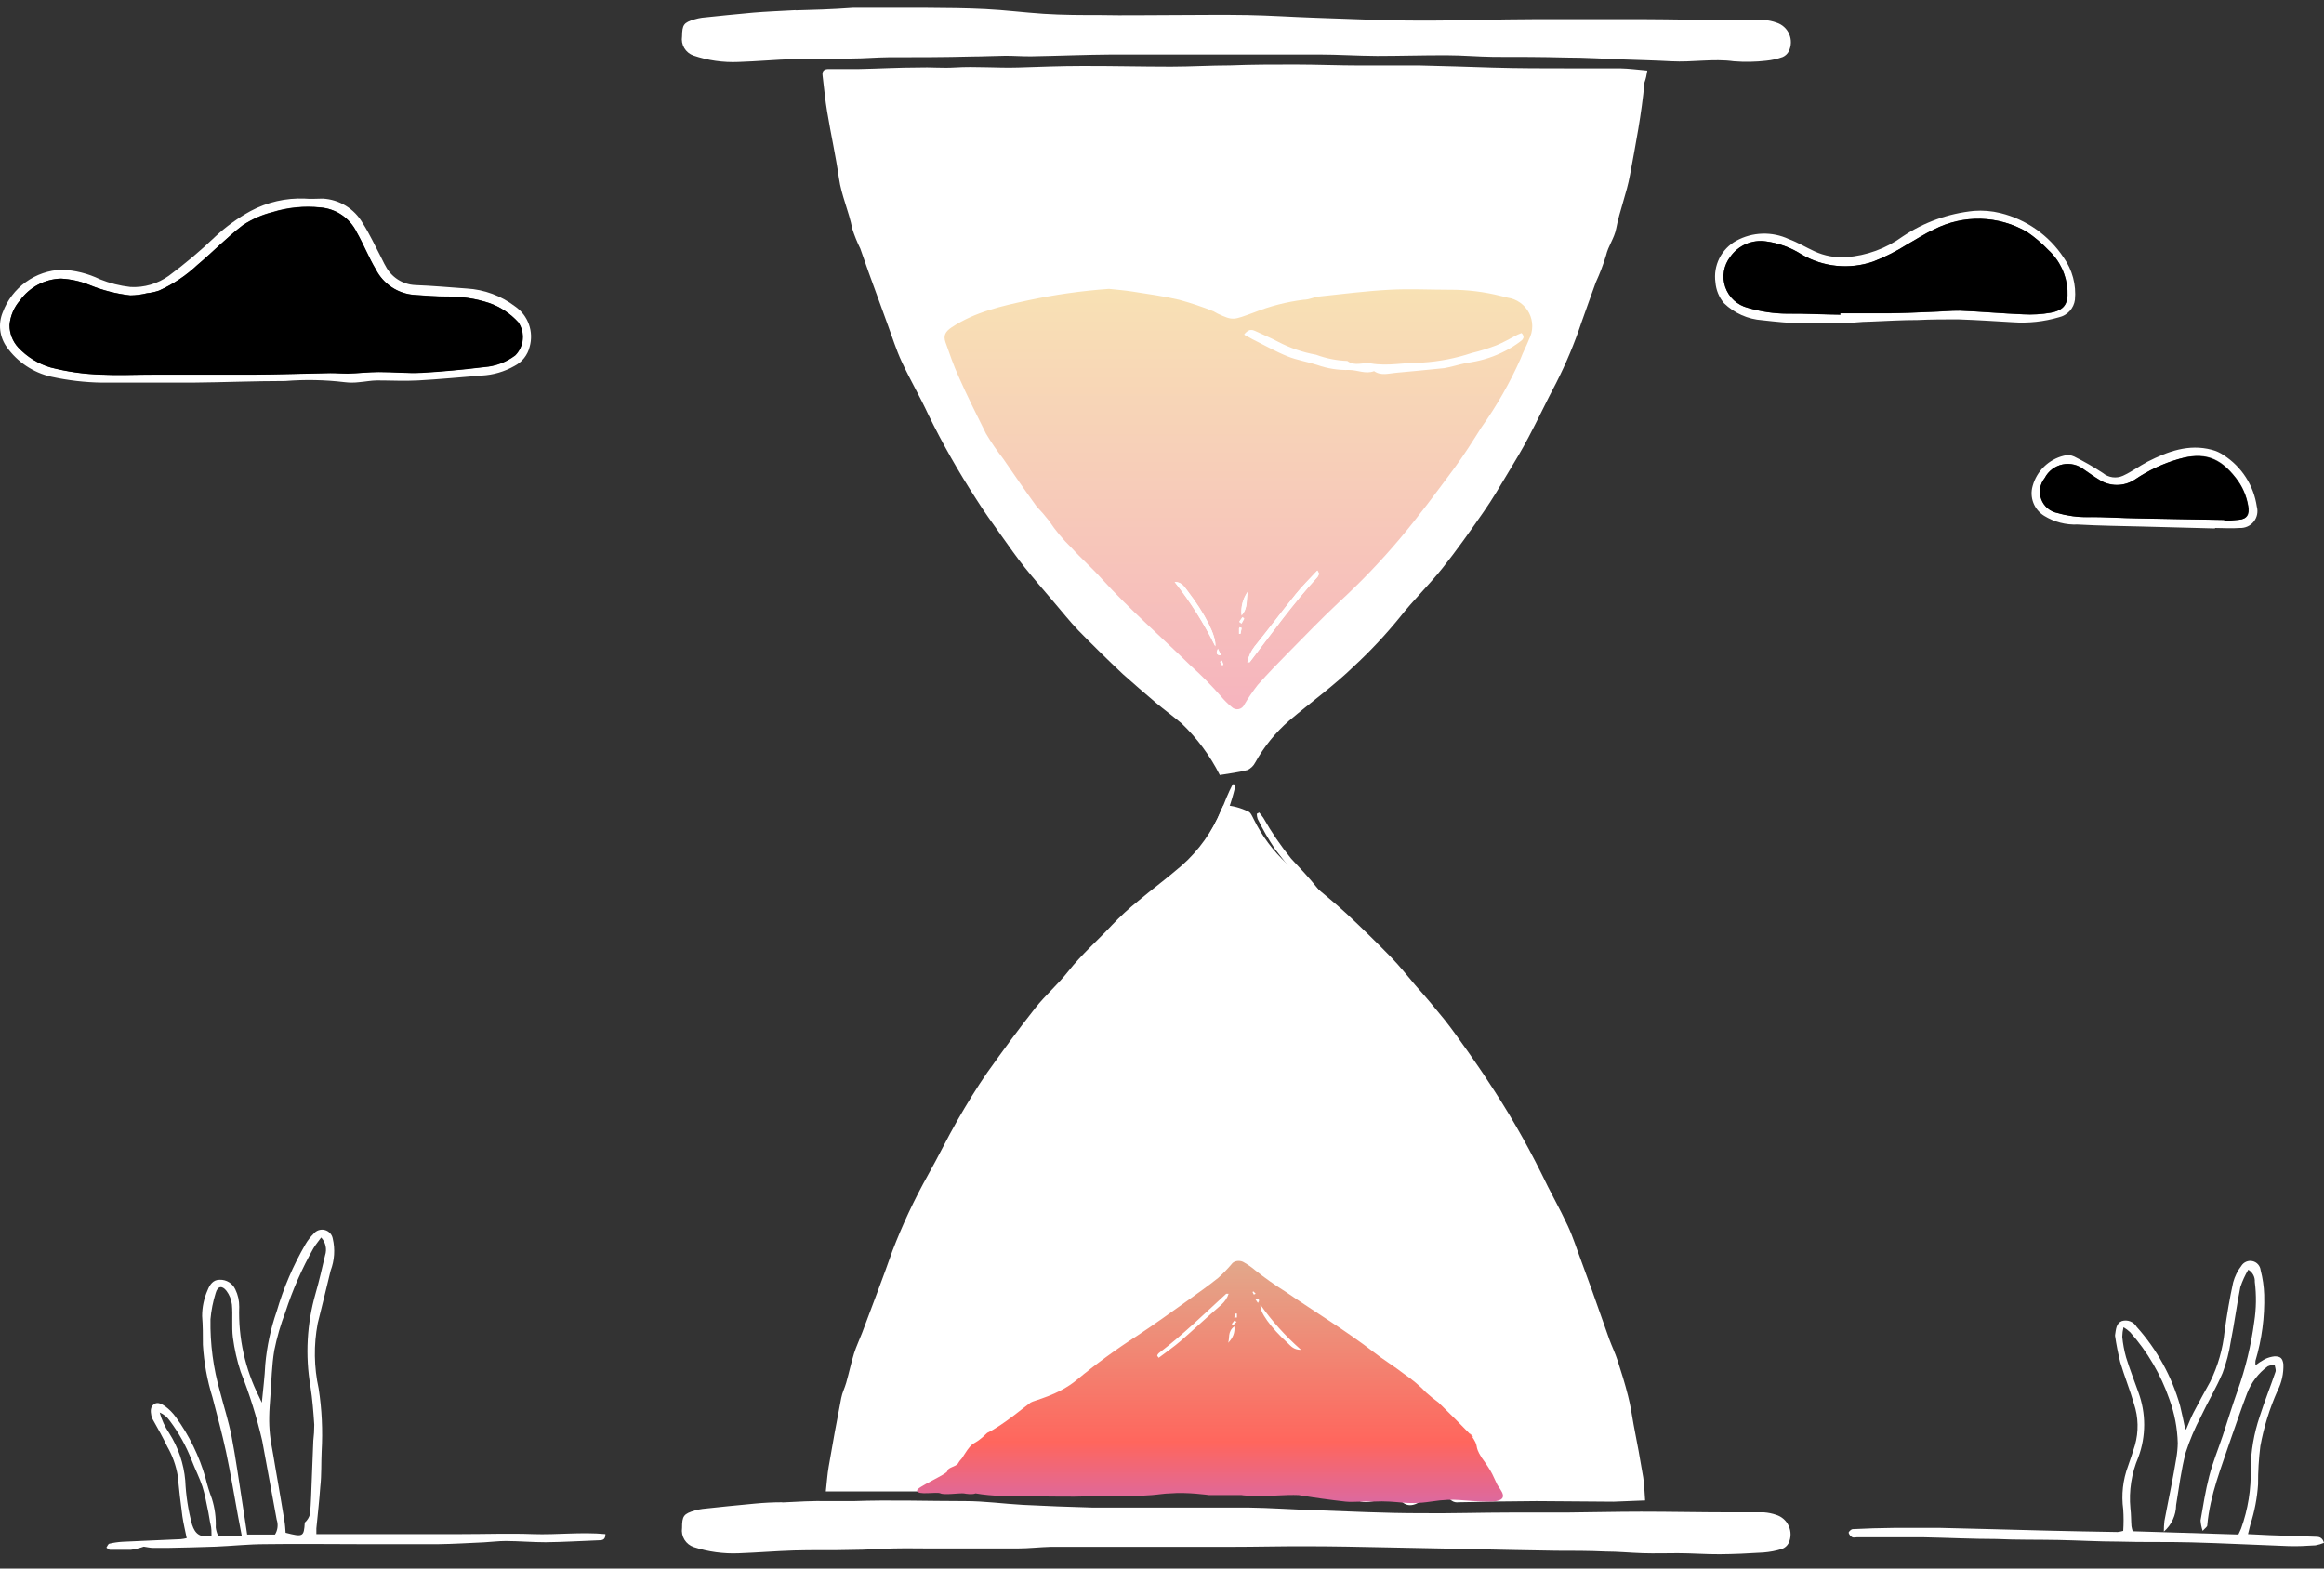 <svg width="360" height="243" viewBox="0 0 360 243" fill="none" xmlns="http://www.w3.org/2000/svg">
<rect x="0" y="0" width="360" height="243" fill="#333333" stroke="none"/>
<path d="M33.776 237.885H37.443C37.235 236.802 37.056 235.822 36.864 234.842C36.255 231.546 35.72 228.236 35.023 224.955C34.414 222.104 33.642 219.299 32.915 216.478C32.094 213.836 31.596 211.104 31.43 208.342C31.43 206.858 31.43 205.373 31.311 203.889C31.308 202.508 31.596 201.142 32.157 199.88C32.499 199.005 33.019 198.247 34.043 198.262C34.545 198.245 35.042 198.377 35.469 198.641C35.897 198.906 36.238 199.29 36.448 199.747C36.861 200.587 37.069 201.513 37.056 202.449C36.9 207.302 37.967 212.116 40.159 216.448L40.56 217.309C40.753 215.26 41.005 213.331 41.094 211.371C41.345 208.572 41.938 205.815 42.861 203.161C43.92 199.53 45.416 196.041 47.315 192.769C47.663 192.173 48.087 191.624 48.577 191.136C48.778 190.882 49.048 190.692 49.355 190.588C49.662 190.484 49.993 190.471 50.307 190.552C50.621 190.632 50.905 190.801 51.125 191.039C51.345 191.277 51.491 191.574 51.546 191.893C51.929 193.537 51.815 195.258 51.219 196.837C50.566 199.569 49.883 202.3 49.215 205.017C48.582 208.362 48.633 211.801 49.364 215.127C49.858 218.343 50.012 221.602 49.824 224.851C49.735 226.662 49.824 228.488 49.616 230.299C49.468 232.467 49.215 234.619 49.007 236.772C49.007 237.009 49.007 237.262 49.007 237.663H60.275C64.001 237.663 67.698 237.663 71.484 237.663C75.269 237.663 78.906 237.529 82.573 237.663C86.24 237.796 89.996 237.306 93.782 237.663C93.782 238.42 93.455 238.598 92.95 238.613C90.144 238.717 87.339 238.895 84.518 238.924C82.469 238.924 80.421 238.746 78.357 238.731C77.229 238.731 76.1 238.88 74.972 238.939C72.612 239.043 70.251 239.192 67.876 239.221C63.986 239.221 60.097 239.221 56.193 239.221C51.16 239.221 46.112 239.147 41.08 239.221C38.511 239.221 35.958 239.503 33.404 239.607C30.851 239.711 28.476 239.741 25.982 239.8C25.239 239.8 24.497 239.8 23.755 239.8C23.25 239.8 22.73 239.667 22.27 239.607C21.624 239.832 20.958 239.996 20.281 240.097C19.212 240.097 18.128 240.097 17.045 240.097C16.852 240.097 16.674 239.875 16.48 239.756C16.629 239.533 16.748 239.192 16.941 239.147C17.613 238.988 18.299 238.889 18.989 238.85C21.959 238.702 24.928 238.598 28.001 238.449C28.311 238.416 28.618 238.362 28.921 238.286C28.684 237.113 28.416 236.015 28.253 234.916C27.971 232.808 27.733 230.715 27.526 228.607C27.262 227.04 26.725 225.533 25.937 224.153C25.224 222.668 24.453 221.303 23.651 219.877C23.56 219.698 23.49 219.509 23.443 219.313C23.324 218.675 23.25 217.992 23.844 217.547C24.438 217.101 25.106 217.547 25.596 217.873C26.228 218.345 26.784 218.91 27.244 219.551C29.316 222.393 30.869 225.58 31.831 228.963C32.097 230.056 32.429 231.132 32.825 232.185C33.279 233.624 33.48 235.13 33.419 236.638C33.473 237.07 33.593 237.491 33.776 237.885ZM49.749 191.715C49.275 192.383 48.859 192.858 48.547 193.393C46.774 196.53 45.321 199.837 44.212 203.265C43.472 205.193 42.896 207.179 42.49 209.203C42.089 211.564 42.059 213.984 41.881 216.374C41.807 217.398 41.718 218.437 41.703 219.462C41.683 220.394 41.723 221.326 41.822 222.253C41.926 223.277 42.134 224.301 42.312 225.311C42.564 226.87 42.846 228.429 43.114 229.987C43.425 231.873 43.767 233.758 44.064 235.644C44.168 236.267 44.197 236.891 44.242 237.455C46.959 238.152 47.077 238.078 47.211 235.881C47.61 235.527 47.894 235.062 48.027 234.545C48.191 232.778 48.22 231.012 48.295 229.23C48.369 227.449 48.443 225.207 48.532 223.203C48.633 222.375 48.682 221.542 48.681 220.709C48.547 218.734 48.399 216.76 48.087 214.771C47.269 209.987 47.538 205.081 48.874 200.415C49.438 198.47 49.883 196.496 50.358 194.477C50.513 194.004 50.539 193.498 50.432 193.013C50.325 192.527 50.089 192.079 49.749 191.715ZM42.594 237.737C42.807 237.394 42.941 237.009 42.987 236.609C43.033 236.208 42.99 235.803 42.861 235.421C42.119 231.353 41.377 227.285 40.62 223.203C39.776 219.561 38.66 215.988 37.279 212.514C36.716 210.788 36.313 209.014 36.077 207.214C35.869 205.537 36.077 203.8 35.928 202.107C35.84 201.337 35.548 200.604 35.082 199.984C34.399 199.094 33.701 199.242 33.404 200.326C32.994 201.644 32.725 203.003 32.603 204.379C32.538 208.178 33.038 211.965 34.087 215.617C34.681 217.918 35.409 220.189 35.869 222.505C36.522 225.875 36.982 229.29 37.517 232.674C37.799 234.397 38.036 236.119 38.289 237.737H42.594ZM32.766 237.974C32.766 237.321 32.766 236.742 32.618 236.163C32.469 235.584 32.41 234.916 32.276 234.293C31.979 232.957 31.771 231.591 31.356 230.299C30.94 229.008 30.213 227.597 29.693 226.231C28.847 224.041 27.703 221.978 26.293 220.1C25.904 219.536 25.364 219.094 24.735 218.823C25.046 219.973 25.548 221.062 26.219 222.045C27.619 224.251 28.469 226.761 28.698 229.364C28.797 231.672 29.15 233.962 29.753 236.193C30.242 237.677 30.985 238.212 32.766 237.989V237.974Z" fill="white"/>
<path d="M338.665 221.395C339.037 220.549 339.348 219.673 339.779 218.857C340.61 217.238 341.501 215.635 342.377 214.047C343.574 211.601 344.328 208.962 344.604 206.253C344.96 203.714 345.376 201.19 345.925 198.681C346.18 197.739 346.619 196.856 347.216 196.083C347.397 195.802 347.661 195.584 347.971 195.459C348.281 195.333 348.622 195.307 348.947 195.384C349.273 195.46 349.567 195.636 349.788 195.886C350.01 196.136 350.149 196.449 350.186 196.781C350.509 198.024 350.694 199.298 350.735 200.582C350.829 204.041 350.373 207.494 349.384 210.81C349.361 211.042 349.361 211.276 349.384 211.508C349.85 211.145 350.347 210.822 350.868 210.543C351.336 210.322 351.838 210.181 352.353 210.127C353.259 210.127 353.57 210.424 353.704 211.315C353.765 212.751 353.453 214.177 352.798 215.457C351.577 218.197 350.685 221.072 350.141 224.023C349.895 225.992 349.776 227.976 349.785 229.961C349.645 232.075 349.246 234.164 348.597 236.181C348.493 236.597 348.389 237.028 348.226 237.666L351.566 237.829L358.514 238.067C359.123 238.067 359.731 238.067 359.999 239.017C359.573 239.193 359.13 239.322 358.677 239.403C357.297 239.492 355.916 239.566 354.535 239.522C349.503 239.343 344.47 239.076 339.437 238.943C335.696 238.839 332.015 238.943 328.229 238.824C325.067 238.824 321.905 238.631 318.743 238.572C315.58 238.512 312.433 238.572 309.271 238.423C305.471 238.423 301.67 238.23 297.87 238.156C294.47 238.156 291.07 238.156 287.671 238.156C287.433 238.156 287.121 238.245 286.943 238.156C286.666 238.009 286.457 237.758 286.364 237.458C286.364 237.28 286.765 236.894 287.003 236.894C289.111 236.79 291.234 236.716 293.357 236.701C295.762 236.701 298.181 236.701 300.586 236.701C306.005 236.82 311.439 236.983 316.917 237.117C320.613 237.206 324.339 237.28 328.021 237.339C328.318 237.308 328.611 237.248 328.897 237.161C328.971 236.054 328.971 234.943 328.897 233.836C328.59 231.577 328.845 229.277 329.639 227.14C330.025 226.071 330.367 224.988 330.708 223.904C331.305 221.795 331.254 219.555 330.56 217.476C329.936 215.308 329.075 213.2 328.437 211.033C328.101 209.691 327.834 208.334 327.635 206.965C327.628 206.921 327.628 206.876 327.635 206.832C327.769 206 327.784 205.02 328.674 204.664C329.102 204.532 329.562 204.548 329.98 204.71C330.397 204.871 330.748 205.169 330.975 205.555C334.118 209.056 336.419 213.231 337.7 217.758C338.012 218.99 338.25 220.222 338.517 221.469L338.665 221.395ZM346.741 237.725C346.905 237.339 347.053 237.087 347.157 236.805C348.227 233.837 348.73 230.695 348.642 227.541C348.679 224.788 349.15 222.057 350.037 219.45C350.779 217.12 351.7 214.833 352.487 212.517C352.591 212.206 352.398 211.79 352.353 211.419C351.985 211.445 351.625 211.53 351.284 211.671C349.842 212.727 348.735 214.175 348.092 215.843C347.216 218.144 346.43 220.475 345.613 222.791C344.129 227.244 342.332 231.594 341.917 236.315C341.917 236.538 341.59 236.716 341.204 237.161C341.024 236.639 340.914 236.094 340.877 235.543C341.278 233.257 341.635 230.956 342.214 228.714C342.792 226.472 343.609 224.528 344.307 222.434C345.079 220.104 345.791 217.743 346.623 215.412C347.847 211.969 348.708 208.406 349.191 204.783C349.51 202.734 349.54 200.65 349.28 198.592C349.303 198.215 349.221 197.839 349.043 197.506C348.865 197.173 348.597 196.896 348.271 196.707C347.765 197.561 347.352 198.467 347.038 199.409C346.474 202.215 346.118 205.05 345.554 207.856C345.302 209.508 344.879 211.13 344.292 212.696C343.312 215.012 342.021 217.149 340.937 219.45C339.988 221.238 339.198 223.106 338.576 225.032C337.879 227.69 337.537 230.436 337.092 233.153C337.085 233.936 336.912 234.709 336.584 235.42C336.257 236.132 335.782 236.766 335.192 237.28C335.189 236.729 335.219 236.179 335.281 235.632C335.592 233.94 335.949 232.247 336.275 230.555C336.602 228.862 336.869 227.467 337.121 225.908C337.255 225.133 337.33 224.349 337.344 223.563C337.285 221.251 336.849 218.964 336.053 216.793C334.732 212.963 332.669 209.432 329.981 206.401C329.664 206.101 329.316 205.838 328.942 205.614C328.822 206.1 328.758 206.598 328.749 207.099C328.85 208.178 329.049 209.247 329.342 210.291C329.906 212.117 330.619 213.913 331.257 215.724C332.438 218.95 332.438 222.489 331.257 225.715C330.184 228.222 329.755 230.958 330.01 233.672C330.129 234.593 330.1 235.528 330.174 236.449C330.219 236.71 330.283 236.968 330.367 237.221L346.741 237.725Z" fill="white"/>
<path d="M9.554 41.787C11.615 41.868 13.636 42.373 15.492 43.272C17 43.879 18.583 44.278 20.198 44.459C22.316 44.578 24.411 43.97 26.137 42.737C28.668 40.864 31.078 38.831 33.352 36.651C35.006 35.107 36.846 33.775 38.83 32.687C41.404 31.31 44.3 30.649 47.217 30.772C48.138 30.861 49.073 30.772 49.993 30.772C51.255 30.838 52.481 31.217 53.559 31.875C54.637 32.533 55.534 33.45 56.169 34.543C57.253 36.235 58.099 38.091 59.035 39.872C59.272 40.303 59.45 40.763 59.717 41.193C60.153 42.051 60.808 42.779 61.617 43.3C62.426 43.822 63.358 44.12 64.32 44.163C66.977 44.267 69.634 44.504 72.292 44.697C75.024 44.852 77.646 45.824 79.818 47.488C80.792 48.166 81.531 49.131 81.93 50.249C82.329 51.367 82.369 52.581 82.045 53.723C81.891 54.358 81.601 54.951 81.196 55.464C80.791 55.976 80.281 56.395 79.7 56.692C78.151 57.576 76.418 58.084 74.637 58.177C71.356 58.429 68.076 58.756 64.795 58.934C62.672 59.053 60.549 58.934 58.441 58.934C57.52 58.934 56.6 59.127 55.664 59.201C54.895 59.297 54.118 59.297 53.349 59.201C50.314 58.838 47.25 58.778 44.204 59.023C39.364 59.023 34.524 59.231 29.685 59.275C25.068 59.275 20.451 59.275 15.834 59.275C13.172 59.237 10.521 58.929 7.921 58.355C5.145 57.721 2.698 56.088 1.047 53.768C0.494 52.997 0.146 52.097 0.037 51.154C-0.072 50.211 0.061 49.256 0.424 48.379C1.126 46.502 2.367 44.874 3.992 43.702C5.616 42.529 7.552 41.862 9.554 41.787ZM1.478 50.383C1.472 51.656 1.944 52.885 2.799 53.827C4.155 55.275 5.871 56.336 7.773 56.9C10.345 57.567 12.984 57.941 15.641 58.014C18.343 58.177 21.059 58.014 23.761 58.014C28.898 58.014 34.034 58.014 39.156 58.014C43.15 58.014 47.143 57.85 51.137 57.776C52.027 57.776 52.903 57.88 53.794 57.85C55.412 57.85 57.045 57.613 58.663 57.613C60.875 57.613 63.117 57.85 65.299 57.731C68.55 57.553 71.787 57.227 75.008 56.841C76.738 56.708 78.393 56.079 79.774 55.03C80.433 54.363 80.841 53.488 80.928 52.554C81.015 51.62 80.775 50.685 80.249 49.908C79.03 48.568 77.501 47.549 75.795 46.939C73.679 46.239 71.462 45.898 69.233 45.929C67.556 45.929 65.878 45.796 64.216 45.677C62.951 45.597 61.729 45.189 60.67 44.495C59.611 43.8 58.75 42.841 58.173 41.713C57.09 39.843 56.303 37.809 55.204 35.938C54.683 34.871 53.892 33.958 52.911 33.289C51.93 32.62 50.791 32.218 49.608 32.123C47.109 31.863 44.585 32.111 42.185 32.85C40.568 33.265 39.033 33.947 37.642 34.869C35.148 36.769 32.966 39.041 30.561 41.06C28.814 42.7 26.807 44.04 24.622 45.024C24.026 45.225 23.408 45.36 22.781 45.424C21.932 45.64 21.06 45.755 20.183 45.766C18.027 45.52 15.914 44.98 13.904 44.163C12.485 43.585 10.98 43.249 9.45 43.168C8.207 43.202 6.988 43.523 5.888 44.105C4.789 44.687 3.839 45.514 3.111 46.523C2.171 47.592 1.598 48.935 1.478 50.353V50.383Z" fill="white"/>
<path d="M311.781 49.92C309.598 49.802 306.451 49.579 303.304 49.475C301.24 49.475 299.162 49.475 297.098 49.579C294.634 49.579 292.185 49.727 289.676 49.831C288.191 49.831 286.825 50.054 285.4 50.084C283.366 50.084 281.347 50.084 279.328 50.084C277.309 50.084 275.097 49.846 272.989 49.609C270.76 49.457 268.656 48.521 267.051 46.966C266.287 46.055 265.825 44.929 265.73 43.745C265.549 42.471 265.761 41.172 266.336 40.021C266.912 38.87 267.824 37.922 268.951 37.302C270.191 36.622 271.574 36.243 272.987 36.197C274.4 36.151 275.805 36.438 277.086 37.034C278.467 37.539 279.744 38.326 281.08 38.935C282.608 39.636 284.286 39.947 285.964 39.84C289.131 39.613 292.171 38.502 294.738 36.633C298.038 34.424 301.831 33.063 305.783 32.67C307.158 32.568 308.541 32.683 309.88 33.011C313.892 33.995 317.385 36.455 319.664 39.9C321.015 41.801 321.637 44.125 321.416 46.447C321.329 47.094 321.047 47.7 320.606 48.183C320.166 48.666 319.588 49.003 318.951 49.148C316.626 49.833 314.198 50.094 311.781 49.92ZM285.059 48.748V48.54C287.523 48.54 289.987 48.54 292.481 48.54C294.634 48.54 296.787 48.421 298.939 48.332C300.528 48.332 302.101 48.08 303.675 48.139C306.926 48.273 310.163 48.569 313.414 48.703C314.844 48.783 316.278 48.698 317.689 48.451C319.738 48.065 320.406 47.085 320.272 45.006C320.139 42.606 319.074 40.353 317.303 38.727C316.319 37.695 315.229 36.77 314.052 35.965C311.871 34.685 309.402 33.976 306.874 33.906C304.346 33.836 301.841 34.407 299.592 35.565C298.108 36.218 296.846 37.049 295.465 37.866C293.805 38.921 292.044 39.811 290.21 40.523C288.387 41.153 286.449 41.382 284.53 41.192C282.611 41.002 280.755 40.399 279.091 39.425C277.429 38.358 275.554 37.669 273.598 37.406C272.545 37.248 271.47 37.387 270.492 37.807C269.514 38.226 268.672 38.91 268.06 39.781C267.548 40.435 267.208 41.208 267.07 42.027C266.932 42.847 267.001 43.688 267.271 44.475C267.541 45.261 268.003 45.967 268.615 46.529C269.228 47.091 269.971 47.492 270.777 47.694C272.758 48.283 274.812 48.588 276.879 48.599C279.61 48.554 282.357 48.673 285.118 48.748H285.059Z" fill="white"/>
<path d="M343.104 81.866L331.851 81.569C328.51 81.48 325.17 81.451 321.845 81.257C320.016 81.34 318.206 80.869 316.649 79.907C315.887 79.438 315.301 78.733 314.979 77.899C314.657 77.065 314.618 76.148 314.867 75.29C315.18 74.148 315.793 73.112 316.641 72.287C317.489 71.462 318.543 70.879 319.692 70.598C320.219 70.444 320.783 70.486 321.281 70.717C322.815 71.478 324.303 72.33 325.734 73.271C326.163 73.63 326.684 73.861 327.238 73.938C327.793 74.014 328.357 73.932 328.867 73.701C330.188 73.092 331.376 72.216 332.682 71.519C335.8 69.945 339.021 68.728 342.614 69.678C343.278 69.846 343.907 70.132 344.47 70.524C345.843 71.406 347.011 72.573 347.895 73.946C348.779 75.319 349.357 76.866 349.591 78.481C349.702 78.88 349.717 79.299 349.634 79.704C349.552 80.109 349.374 80.489 349.116 80.812C348.858 81.135 348.527 81.393 348.15 81.563C347.774 81.733 347.362 81.812 346.949 81.792C345.687 81.896 344.395 81.792 343.119 81.792L343.104 81.866ZM344.588 80.5V80.708L346.785 80.515C348.122 80.426 348.537 79.669 348.27 78.348C348.006 76.781 347.352 75.306 346.37 74.057C343.876 70.806 341.382 69.975 337.566 71.088C335.152 71.777 332.862 72.844 330.782 74.25C329.943 74.82 328.953 75.124 327.939 75.124C326.925 75.124 325.935 74.82 325.096 74.25C324.324 73.805 323.611 73.256 322.884 72.766C322.42 72.388 321.877 72.118 321.295 71.977C320.714 71.835 320.108 71.825 319.522 71.947C318.936 72.07 318.384 72.321 317.908 72.684C317.431 73.046 317.042 73.51 316.768 74.043C316.4 74.497 316.157 75.04 316.063 75.617C315.969 76.194 316.026 76.786 316.23 77.334C316.434 77.882 316.776 78.368 317.225 78.744C317.673 79.119 318.211 79.371 318.787 79.476C320.287 79.908 321.842 80.118 323.404 80.1C326.002 80.1 328.614 80.233 331.212 80.293C335.651 80.382 340.09 80.471 344.529 80.545L344.588 80.5Z" fill="white"/>
<path d="M1.48 50.353C1.6 48.935 2.172 47.592 3.113 46.523C3.84 45.514 4.791 44.687 5.89 44.105C6.989 43.523 8.208 43.202 9.452 43.168C10.981 43.249 12.487 43.585 13.905 44.163C15.916 44.981 18.029 45.52 20.185 45.766C21.061 45.755 21.933 45.64 22.783 45.425C23.41 45.36 24.027 45.225 24.624 45.024C26.809 44.04 28.815 42.7 30.562 41.06C32.967 39.041 35.149 36.77 37.644 34.869C39.055 33.952 40.611 33.279 42.246 32.88C44.646 32.141 47.17 31.893 49.668 32.153C50.852 32.248 51.991 32.65 52.972 33.319C53.953 33.988 54.744 34.901 55.265 35.968C56.319 37.839 57.106 39.872 58.234 41.743C58.811 42.871 59.672 43.829 60.731 44.524C61.79 45.219 63.012 45.627 64.276 45.707C65.939 45.825 67.617 45.959 69.294 45.959C71.523 45.928 73.74 46.269 75.856 46.968C77.561 47.579 79.091 48.598 80.31 49.938C80.836 50.715 81.076 51.65 80.989 52.584C80.902 53.517 80.494 54.393 79.835 55.059C78.454 56.109 76.799 56.738 75.069 56.871C71.848 57.257 68.612 57.583 65.36 57.761C63.163 57.88 60.907 57.628 58.724 57.643C57.106 57.643 55.473 57.836 53.855 57.88C52.964 57.88 52.088 57.791 51.197 57.806C47.204 57.88 43.211 58.014 39.217 58.043C34.095 58.043 28.959 58.043 23.822 58.043C21.12 58.043 18.404 58.162 15.702 58.043C13.045 57.971 10.406 57.597 7.833 56.93C5.932 56.366 4.216 55.305 2.86 53.857C1.969 52.908 1.475 51.655 1.48 50.353Z" fill="black"/>
<path d="M285.119 48.749C282.357 48.749 279.611 48.556 276.85 48.586C274.783 48.575 272.729 48.27 270.748 47.68C269.942 47.478 269.199 47.078 268.586 46.516C267.974 45.953 267.512 45.247 267.242 44.461C266.972 43.675 266.903 42.834 267.041 42.014C267.179 41.194 267.519 40.422 268.031 39.767C268.643 38.896 269.485 38.212 270.463 37.793C271.441 37.373 272.516 37.235 273.569 37.392C275.525 37.656 277.4 38.345 279.062 39.411C280.726 40.386 282.582 40.989 284.501 41.178C286.42 41.368 288.358 41.14 290.181 40.51C292.016 39.798 293.776 38.908 295.436 37.852C296.817 37.11 298.138 36.204 299.564 35.551C301.812 34.393 304.317 33.822 306.845 33.892C309.373 33.963 311.842 34.671 314.023 35.952C315.2 36.756 316.29 37.682 317.274 38.713C319.045 40.339 320.11 42.593 320.244 44.993C320.377 47.071 319.709 48.051 317.66 48.437C316.25 48.684 314.815 48.769 313.385 48.689C310.134 48.556 306.897 48.259 303.646 48.125C302.072 48.125 300.499 48.259 298.91 48.318C296.758 48.407 294.605 48.496 292.453 48.526C289.988 48.526 287.524 48.526 285.03 48.526L285.119 48.749Z" fill="black"/>
<path d="M344.532 80.545C340.078 80.471 335.625 80.412 331.171 80.308C328.573 80.308 325.96 80.04 323.362 80.115C321.801 80.134 320.245 79.924 318.745 79.491C318.17 79.387 317.632 79.134 317.183 78.759C316.735 78.383 316.392 77.897 316.189 77.349C315.985 76.801 315.927 76.21 316.022 75.632C316.116 75.055 316.359 74.513 316.726 74.058C317 73.526 317.39 73.061 317.866 72.699C318.343 72.336 318.894 72.085 319.48 71.963C320.066 71.84 320.672 71.85 321.254 71.992C321.836 72.133 322.378 72.403 322.843 72.781C323.585 73.271 324.327 73.82 325.055 74.266C325.893 74.835 326.884 75.139 327.897 75.139C328.911 75.139 329.902 74.835 330.74 74.266C332.821 72.86 335.11 71.792 337.525 71.103C341.34 70.049 343.834 70.881 346.328 74.073C347.311 75.321 347.964 76.796 348.229 78.363C348.451 79.684 348.036 80.441 346.744 80.531L344.547 80.723L344.532 80.545Z" fill="black"/>
<path d="M254.839 232.449C254.735 231.128 254.72 229.985 254.542 228.872C254.096 226.155 253.592 223.438 253.057 220.721C252.79 219.237 252.582 217.752 252.196 216.268C251.736 214.412 251.157 212.571 250.563 210.745C250.207 209.632 249.687 208.578 249.286 207.479C248.411 205.03 247.564 202.565 246.689 200.13C246.124 198.542 245.545 196.983 244.966 195.41C244.269 193.569 243.69 191.683 242.858 189.902C241.596 187.185 240.082 184.572 238.805 181.856C236.328 176.856 233.531 172.021 230.433 167.381C229.482 165.896 228.428 164.412 227.463 163.016C226.261 161.339 225.088 159.646 223.811 158.028C222.327 156.187 220.842 154.421 219.239 152.624C217.992 151.14 216.804 149.655 215.483 148.29C213.256 146.003 210.97 143.767 208.624 141.579C206.828 139.917 204.898 138.373 203.013 136.784C201.81 135.775 200.533 134.839 199.361 133.815C197.22 131.847 195.468 129.496 194.194 126.882C193.972 126.452 193.719 125.828 193.363 125.724C192.168 125.133 190.864 124.794 189.533 124.73C189.384 125.026 189.236 125.279 189.132 125.546C187.787 128.834 185.698 131.766 183.03 134.112C180.833 136.012 178.488 137.749 176.276 139.605C174.859 140.747 173.52 141.982 172.267 143.301C170.026 145.706 167.532 147.874 165.483 150.472C163.909 152.491 161.935 154.168 160.361 156.173C157.793 159.424 155.358 162.749 152.938 166.149C151.276 168.539 149.761 171.033 148.306 173.572C146.718 176.348 145.337 179.213 143.749 182.034C141.633 185.815 139.792 189.745 138.241 193.791C136.757 198.037 135.109 202.283 133.535 206.514C133.134 207.568 132.644 208.578 132.303 209.647C131.843 211.131 131.516 212.69 131.086 214.204C130.863 215.006 130.462 215.763 130.314 216.579C129.616 220.113 128.977 223.661 128.369 227.209C128.161 228.397 128.087 229.614 127.923 231.054H155.121C156.115 230.059 156.991 229.139 157.897 228.278C158.802 227.417 159.717 232.583 160.816 231.648C161.528 231.039 161.284 232.257 162.026 231.648C164.318 229.7 167.257 230.335 170.031 229.174C172.451 228.091 169.229 230.723 171.708 229.833C174.58 228.76 174.127 230.158 176.549 228.278C177.963 227.271 180.76 228.827 181.39 227.209C181.954 225.65 187.054 226.645 188.122 227.877C190.404 230.426 196.205 228.762 201.359 231.188C205.565 233.167 206.269 230.523 210.436 232.503C212.342 233.33 215.569 231.191 217.092 232.604C219.84 235.181 222.926 228.099 224.272 231.618C224.36 231.981 224.582 232.296 224.893 232.503C225.204 232.709 225.581 232.791 225.949 232.732C227.567 232.732 229.186 232.657 230.804 232.628C233.224 232.628 235.643 232.553 238.063 232.553L249.94 232.642L254.839 232.449ZM255.18 10.938C253.696 10.804 252.33 10.626 250.964 10.596C248.351 10.596 245.738 10.596 243.111 10.596C239.177 10.596 235.228 10.596 231.234 10.477C227.241 10.359 223.811 10.225 220.011 10.151C216.923 10.151 213.835 10.151 210.747 10.151C207.362 10.151 203.978 10.002 200.593 10.002C197.208 10.002 193.897 10.002 190.557 10.136C187.499 10.136 184.441 10.329 181.383 10.329C176.81 10.329 172.223 10.21 167.65 10.225C164.34 10.225 161.044 10.359 157.733 10.463C154.423 10.567 151.157 10.255 147.861 10.463C145.991 10.581 144.105 10.388 142.235 10.463C139.191 10.463 136.148 10.641 133.119 10.7C131.531 10.7 129.957 10.7 128.369 10.7C127.701 10.7 127.33 10.953 127.419 11.68C127.656 13.58 127.819 15.51 128.146 17.396C128.71 20.81 129.467 24.18 129.957 27.595C130.343 30.311 131.516 32.776 132.021 35.433C132.357 36.493 132.774 37.525 133.268 38.521C134.129 41.03 135.034 43.524 135.925 45.944C136.46 47.428 136.994 48.913 137.543 50.397C138.241 52.283 138.835 54.228 139.681 56.039C140.973 58.815 142.517 61.457 143.793 64.219C146 68.73 148.479 73.102 151.216 77.313C152.419 79.243 153.755 81.069 155.076 82.924C156.397 84.78 157.451 86.294 158.728 87.897C160.005 89.501 161.697 91.446 163.182 93.197C164.459 94.682 165.676 96.241 167.027 97.651C169.303 99.977 171.619 102.248 173.975 104.465C175.622 105.95 177.374 107.434 179.111 108.919C180.388 109.988 181.739 110.982 183.016 112.051C185.44 114.363 187.449 117.075 188.954 120.068C190.349 119.83 191.819 119.667 193.229 119.296C193.756 119.054 194.185 118.64 194.447 118.123C195.804 115.677 197.577 113.487 199.687 111.651C203.072 108.785 206.694 106.187 209.856 103.099C212.342 100.789 214.663 98.309 216.804 95.677C218.897 93.004 221.362 90.629 223.47 87.987C225.578 85.344 227.775 82.241 229.824 79.287C231.204 77.313 232.422 75.219 233.669 73.141C234.738 71.374 235.807 69.593 236.772 67.752C238.256 64.961 239.577 62.111 241.062 59.32C242.6 56.294 243.91 53.158 244.981 49.937C245.709 47.859 246.466 45.78 247.208 43.717C247.828 42.374 248.354 40.99 248.782 39.575C249.123 38.09 250.073 36.903 250.355 35.403C250.89 32.612 251.974 29.955 252.493 27.119C253.369 22.369 254.304 17.633 254.735 12.808C254.958 12.185 255.076 11.621 255.18 10.938ZM121.228 232.732C119.743 232.732 118.363 232.806 116.938 232.939C114.236 233.177 111.534 233.474 108.832 233.756C108.441 233.806 108.054 233.886 107.674 233.993C105.893 234.513 105.655 234.854 105.655 236.71C105.56 237.341 105.691 237.985 106.025 238.529C106.359 239.072 106.875 239.48 107.481 239.679C109.732 240.41 112.095 240.731 114.458 240.629C117.309 240.525 120.159 240.288 123.01 240.199C125.86 240.11 129.037 240.199 132.036 240.11C134.159 240.11 136.282 239.932 138.404 239.887C140.527 239.843 142.249 239.887 144.165 239.887H153.339C154.749 239.887 156.175 239.887 157.6 239.887C159.322 239.887 161.044 239.679 162.766 239.635C165.186 239.635 167.606 239.635 170.026 239.635H179.957C183.505 239.635 187.068 239.635 190.617 239.635C194.506 239.635 198.396 239.531 202.3 239.546C206.487 239.546 210.673 239.635 214.859 239.724C221.377 239.843 227.879 239.991 234.396 240.125L241.047 240.243C243.601 240.243 246.154 240.243 248.722 240.362C250.623 240.362 252.523 240.555 254.438 240.615C256.353 240.674 258.075 240.615 259.886 240.615C262.054 240.615 264.221 240.793 266.389 240.778C268.556 240.763 270.842 240.659 273.158 240.511C274.136 240.438 275.102 240.254 276.038 239.961C276.488 239.795 276.858 239.467 277.077 239.041C277.267 238.63 277.366 238.184 277.369 237.731C277.372 237.279 277.278 236.831 277.094 236.418C276.91 236.005 276.64 235.636 276.302 235.335C275.963 235.035 275.565 234.81 275.133 234.676C274.524 234.466 273.89 234.337 273.247 234.29C271.481 234.29 269.714 234.29 267.947 234.29C263.375 234.29 258.803 234.186 254.23 234.186C250.34 234.186 246.466 234.29 242.576 234.32C239.711 234.32 236.861 234.32 233.995 234.32C229.304 234.32 224.613 234.483 219.937 234.424C214.459 234.424 208.995 234.142 203.517 233.949C200.133 233.845 196.748 233.593 193.363 233.548C188.419 233.548 183.491 233.548 178.517 233.548C175.415 233.548 172.312 233.548 169.209 233.548C165.616 233.459 162.039 233.31 158.446 233.132C155.477 232.969 152.508 232.553 149.539 232.553C143.749 232.553 137.974 232.346 132.184 232.553C130.907 232.553 129.616 232.553 128.339 232.553C125.875 232.494 123.514 232.642 121.154 232.761L121.228 232.732ZM123.277 1.57C120.545 1.719 118.615 1.793 116.7 1.956C114.058 2.179 111.4 2.476 108.743 2.743C108.356 2.797 107.974 2.881 107.6 2.995C105.893 3.5 105.685 3.842 105.655 5.638C105.553 6.261 105.675 6.901 105.998 7.444C106.321 7.987 106.825 8.399 107.422 8.607C109.661 9.366 112.022 9.703 114.384 9.602C117.249 9.513 120.1 9.245 122.95 9.156C125.8 9.067 128.888 9.156 131.976 9.067C133.847 9.067 135.717 8.889 137.603 8.874C141.938 8.874 146.273 8.874 150.622 8.755C152.344 8.755 154.052 8.652 155.774 8.637C157.095 8.637 158.416 8.741 159.752 8.726C163.939 8.652 168.14 8.473 172.327 8.444C178.354 8.444 184.381 8.444 190.394 8.444C195.026 8.444 199.658 8.444 204.289 8.444C207.258 8.444 210.302 8.652 213.316 8.666C216.908 8.666 220.516 8.548 224.123 8.562C226.528 8.562 228.948 8.785 231.368 8.815C235.109 8.815 238.791 8.815 242.591 8.919C245.56 8.919 248.529 9.112 251.498 9.216C253.993 9.305 256.487 9.364 258.921 9.498C262.143 9.676 265.349 9.052 268.586 9.498C270.252 9.631 271.928 9.601 273.589 9.409C274.466 9.325 275.329 9.131 276.157 8.83C276.558 8.65 276.887 8.342 277.092 7.954C277.295 7.54 277.406 7.088 277.418 6.627C277.43 6.167 277.341 5.709 277.159 5.286C276.977 4.863 276.706 4.484 276.364 4.176C276.022 3.868 275.617 3.637 275.177 3.5C274.575 3.28 273.946 3.146 273.307 3.099C271.54 3.099 269.773 3.099 268.007 3.099C263.553 3.099 258.966 2.98 254.438 2.966C248.93 2.966 243.408 2.966 237.9 2.966C231.873 2.966 225.86 3.218 219.848 3.188C214.429 3.188 208.995 2.921 203.517 2.743C200.088 2.624 196.659 2.387 193.215 2.327C189.266 2.253 185.317 2.327 181.338 2.327C177.745 2.327 174.153 2.401 170.545 2.327C167.576 2.327 164.607 2.327 161.638 2.134C158.669 1.941 155.7 1.555 152.656 1.407C149.613 1.258 146.718 1.229 143.675 1.214C139.815 1.214 135.94 1.214 132.08 1.214C128.888 1.451 125.637 1.54 123.203 1.6L123.277 1.57Z" fill="white"/>
<path d="M212.622 232.627C211.409 232.534 209.614 232.761 208.401 232.626C205.989 232.357 203.532 232.015 201.165 231.621C199.272 231.532 195.738 231.818 195.738 231.818C195.738 231.818 192.548 231.712 192.343 231.621C189.029 231.621 187.296 231.621 187.296 231.621C187.296 231.621 183.894 231.129 181.266 231.359C180.438 231.359 179.246 231.569 178.418 231.621C174.808 231.891 172.402 231.683 168.778 231.818C165.686 231.932 162.594 231.818 159.502 231.818C156.844 231.828 153.694 231.816 151.117 231.359C150.617 231.574 149.634 231.431 149.308 231.359C148.601 231.291 146.273 231.648 145.69 231.359C145.108 231.07 142.072 231.699 142.072 230.936C141.746 230.492 146.769 228.372 146.772 227.872C146.775 227.371 148.037 227.209 148.37 226.766C148.754 226.061 148.938 226.155 149.308 225.439C150.969 222.827 150.563 224.31 152.926 221.978C155.338 220.831 158.956 217.752 159.637 217.291C160.162 216.935 163.881 216.203 166.795 213.777C169.705 211.358 172.833 209.072 176.159 206.933C178.837 205.17 181.396 203.314 183.97 201.479C185.582 200.328 187.195 199.177 188.704 197.975C189.458 197.298 190.15 196.588 190.775 195.849C190.853 195.721 190.975 195.609 191.13 195.523C191.285 195.437 191.468 195.378 191.663 195.354C191.858 195.329 192.059 195.339 192.247 195.382C192.435 195.425 192.605 195.5 192.742 195.6C193.349 195.947 193.904 196.336 194.399 196.761C195.884 197.947 197.47 199.069 199.148 200.121C203.674 203.231 208.512 206.166 212.772 209.453C214.252 210.624 215.968 211.661 217.462 212.823C218.761 213.704 219.921 214.681 220.923 215.736C221.518 216.275 222.156 216.791 222.832 217.281C224.592 218.982 226.293 220.703 228.009 222.466C228.967 223.324 227.059 221.371 227.855 222.307C229.334 224.381 228.203 223.727 229.505 225.801C231.314 228.284 231.296 228.741 231.917 229.975C232.287 230.722 234.329 232.626 230.711 232.626C226.49 232.626 225.764 232.002 221.666 232.624C217.556 233.24 216.815 232.421 212.622 232.627ZM179.502 210.344C180.701 209.432 181.854 208.644 182.86 207.773C185.005 205.907 187.047 203.988 189.192 202.132C189.742 201.631 190.127 201.05 190.316 200.432C190.124 200.432 189.976 200.432 189.946 200.432C186.544 203.543 183.289 206.747 179.487 209.65C179.372 209.752 179.296 209.874 179.266 210.002C179.251 210.065 179.34 210.137 179.502 210.365V210.344ZM201.515 209.1C199.082 206.943 196.984 204.611 195.257 202.143C195.05 203.18 196.81 205.647 199.518 208.115C199.991 208.571 200.435 209.121 201.515 209.121V209.1ZM190.213 208.063C190.986 207.318 191.339 206.398 191.204 205.482C190.079 206.352 190.553 207.317 190.213 208.126V208.063ZM194.355 201.116L194.858 201.852C195.035 201.562 195.301 201.21 194.355 201.178V201.116ZM191.189 204.113H191.603V203.501H191.366L191.189 204.113ZM191.559 204.776L191.204 204.6L190.79 205.129L191.071 205.253L191.559 204.776ZM194.236 200.079L194.014 200.142L194.222 200.556C194.324 200.52 194.423 200.478 194.517 200.432C194.43 200.332 194.336 200.235 194.236 200.142V200.079Z" fill="url(#paint0_linear_431_19300)"/>
<path d="M191.208 121.522C191.264 121.69 191.294 121.865 191.297 122.041C190.253 126.42 188.267 130.518 185.478 134.052C183.86 135.982 182.345 137.986 180.772 139.99C180.534 140.305 180.242 140.577 179.911 140.792C179.647 140.876 179.369 140.906 179.094 140.881C179.094 140.569 178.931 140.168 179.094 139.96C179.641 139.2 180.231 138.471 180.861 137.778C183.028 135.287 185.046 132.67 186.903 129.939C188.125 127.928 189.154 125.806 189.976 123.6C190.273 122.888 190.629 122.116 190.956 121.492L191.208 121.522Z" fill="white"/>
<path d="M195.055 125.87C195.277 126.152 195.515 126.419 195.708 126.716C196.96 128.939 198.4 131.05 200.013 133.026C201.394 134.51 202.819 135.995 204.125 137.658C204.957 138.667 205.61 139.81 206.367 140.879C205.892 141.473 205.521 141.354 205.179 140.953C204.838 140.552 204.2 139.736 203.695 139.127C201.631 136.618 199.494 134.169 197.534 131.586C196.519 130.077 195.612 128.5 194.817 126.865C194.733 126.611 194.688 126.345 194.684 126.078L195.055 125.87Z" fill="white"/>
<path d="M194.449 140.12C193.944 137.701 193.988 135.206 193.691 132.564C194.039 132.697 194.338 132.934 194.548 133.241C194.757 133.549 194.868 133.914 194.864 134.286C195.013 136.008 195.087 137.73 195.146 139.452C195.146 139.69 194.953 139.942 194.835 140.18L194.449 140.12Z" fill="white"/>
<path d="M171.79 44.755C173.007 44.889 174.225 44.978 175.442 45.171C177.862 45.557 180.311 45.884 182.687 46.448C184.486 46.941 186.255 47.536 187.987 48.229C188.206 48.337 188.419 48.456 188.625 48.586C191.03 49.699 191 49.595 194.251 48.407C196.721 47.426 199.305 46.762 201.942 46.433C202.773 46.433 203.56 46.002 204.391 45.928C208.013 45.542 211.636 45.082 215.273 44.889C218.376 44.726 221.478 44.889 224.581 44.889C227.249 44.875 229.908 45.199 232.494 45.854C232.835 45.943 233.177 46.002 233.503 46.106C234.213 46.203 234.889 46.469 235.473 46.883C236.058 47.296 236.534 47.844 236.862 48.481C237.19 49.117 237.359 49.824 237.356 50.539C237.353 51.255 237.177 51.96 236.844 52.594C236.458 53.603 235.923 54.539 235.552 55.563C233.886 59.303 231.852 62.869 229.48 66.207C228.114 68.375 226.749 70.542 225.234 72.591C222.503 76.287 219.741 80.014 216.817 83.488C213.896 86.95 210.757 90.223 207.42 93.286C204.732 95.809 202.164 98.467 199.581 101.095C197.963 102.742 196.345 104.39 194.83 106.112C194.074 107.082 193.379 108.098 192.752 109.156C192.674 109.338 192.551 109.499 192.396 109.622C192.24 109.746 192.056 109.829 191.861 109.865C191.665 109.9 191.464 109.886 191.275 109.825C191.086 109.763 190.915 109.656 190.778 109.512C190.169 109.015 189.612 108.458 189.115 107.849C187.625 106.151 186.033 104.545 184.349 103.039C179.807 98.586 174.952 94.384 170.677 89.678C169.192 88.001 167.47 86.516 165.971 84.853C164.667 83.591 163.502 82.192 162.497 80.682C161.899 79.91 161.26 79.171 160.582 78.47C158.815 76.035 157.108 73.571 155.386 71.047C154.424 69.817 153.542 68.528 152.743 67.187C151.259 64.218 149.774 61.249 148.468 58.28C147.696 56.572 147.087 54.791 146.463 53.024C146.092 51.956 146.463 51.362 147.399 50.723C151.021 48.318 155.163 47.413 159.275 46.522C163.4 45.641 167.582 45.051 171.79 44.755ZM192.752 51.852L194.029 52.564C195.825 53.455 197.577 54.45 199.418 55.192C200.902 55.8 202.535 56.038 204.064 56.543C205.646 57.1 207.317 57.362 208.993 57.315C210.3 57.315 211.547 57.998 212.853 57.493C213.952 58.265 215.139 57.834 216.297 57.745C218.776 57.538 221.256 57.27 223.72 57.033C223.965 56.996 224.208 56.947 224.448 56.884C225.591 56.632 226.719 56.261 227.892 56.112C229.736 55.815 231.52 55.224 233.177 54.361C234.007 53.939 234.798 53.442 235.537 52.876C235.923 52.609 236.205 52.252 235.671 51.733C235.453 51.809 235.24 51.898 235.032 52C233.949 52.549 232.895 53.188 231.781 53.633C230.537 54.111 229.262 54.508 227.966 54.821C225.478 55.648 222.893 56.147 220.276 56.305C217.633 56.305 214.991 56.899 212.363 56.439C211.131 56.216 209.839 56.944 208.696 56.053C207.037 55.992 205.398 55.666 203.842 55.088C201.803 54.724 199.831 54.053 197.993 53.099C196.835 52.475 195.588 51.97 194.4 51.406C193.791 50.99 193.301 51.124 192.752 51.822V51.852ZM204.064 88.401C202.862 89.708 201.704 90.836 200.694 92.083C198.542 94.755 196.493 97.502 194.341 100.159C193.788 100.877 193.403 101.709 193.212 102.594C193.405 102.594 193.554 102.594 193.583 102.594C196.998 98.14 200.264 93.553 204.079 89.396C204.195 89.249 204.271 89.076 204.302 88.891C204.317 88.802 204.228 88.698 204.064 88.372V88.401ZM181.974 90.183C184.415 93.271 186.52 96.61 188.254 100.144C188.462 98.66 186.695 95.127 183.978 91.593C183.503 90.94 183.058 90.153 181.974 90.153V90.183ZM193.316 91.668C192.54 92.735 192.185 94.051 192.322 95.364C193.45 94.117 192.975 92.737 193.316 91.579V91.668ZM189.159 101.614L188.655 100.56C188.477 100.976 188.209 101.481 189.159 101.525V101.614ZM192.336 97.324H191.921V98.2H192.158L192.336 97.324ZM191.965 96.374L192.322 96.626L192.737 95.869L192.455 95.691L191.965 96.374ZM189.278 103.099L189.501 103.01L189.293 102.416C189.19 102.468 189.091 102.528 188.996 102.594C189.084 102.737 189.178 102.875 189.278 103.01V103.099Z" fill="url(#paint1_linear_431_19300)"/>
<path d="M192.755 51.82C193.304 51.123 193.794 50.989 194.418 51.271C195.605 51.835 196.852 52.34 198.01 52.963C199.848 53.918 201.82 54.589 203.859 54.953C205.416 55.531 207.055 55.857 208.714 55.918C209.857 56.809 211.149 56.081 212.381 56.304C215.008 56.764 217.651 56.14 220.294 56.17C222.911 56.012 225.496 55.513 227.984 54.685C229.28 54.373 230.554 53.976 231.799 53.498C232.912 53.053 233.966 52.414 235.05 51.865C235.257 51.763 235.471 51.674 235.688 51.598C236.223 52.117 235.941 52.474 235.555 52.741C234.815 53.307 234.025 53.804 233.194 54.225C231.538 55.088 229.753 55.68 227.909 55.977C226.737 56.126 225.608 56.497 224.465 56.749C224.225 56.811 223.983 56.861 223.738 56.898C221.258 57.135 218.779 57.402 216.315 57.61C215.157 57.699 213.969 58.13 212.871 57.358C211.564 57.862 210.317 57.12 209.011 57.18C207.334 57.227 205.664 56.965 204.082 56.408C202.598 55.903 200.92 55.665 199.435 55.057C197.595 54.314 195.843 53.32 194.046 52.429L192.755 51.82Z" fill="white"/>
<path d="M204.066 88.371C204.229 88.698 204.318 88.802 204.304 88.876C204.273 89.06 204.196 89.234 204.081 89.381C200.266 93.537 197 98.11 193.585 102.578C193.585 102.578 193.407 102.578 193.214 102.578C193.404 101.693 193.79 100.861 194.342 100.144C196.495 97.486 198.543 94.74 200.696 92.068C201.706 90.776 202.864 89.677 204.066 88.371Z" fill="white"/>
<path d="M181.977 90.153C183.075 90.153 183.461 90.94 183.981 91.564C186.697 95.097 188.434 98.571 188.256 100.115C186.523 96.581 184.418 93.241 181.977 90.153Z" fill="white"/>
<path d="M193.32 91.577C192.979 92.735 193.409 94.115 192.325 95.273C192.189 93.96 192.543 92.644 193.32 91.577Z" fill="white"/>
<path d="M189.162 101.523C188.212 101.523 188.479 100.973 188.657 100.469L189.162 101.523Z" fill="white"/>
<path d="M192.337 97.233L192.159 98.168H191.966V97.174L192.337 97.233Z" fill="white"/>
<path d="M191.966 96.282L192.456 95.6L192.738 95.778L192.322 96.535L191.966 96.282Z" fill="white"/>
<path d="M189.279 103.01C189.176 102.846 189.082 102.678 188.997 102.505C189.092 102.439 189.191 102.379 189.294 102.327L189.502 102.92L189.279 103.01Z" fill="white"/>
<defs>
<linearGradient id="paint0_linear_431_19300" x1="187.441" y1="232.858" x2="187.441" y2="195.34" gradientUnits="userSpaceOnUse">
<stop stop-color="#DC69A0"/>
<stop offset="0.25" stop-color="#FF665D"/>
<stop offset="1" stop-color="#E2A88B"/>
</linearGradient>
<linearGradient id="paint1_linear_431_19300" x1="191.839" y1="44.755" x2="191.839" y2="109.884" gradientUnits="userSpaceOnUse">
<stop stop-color="#F8E1B4"/>
<stop offset="1" stop-color="#F6B4BE"/>
</linearGradient>
</defs>
</svg>
